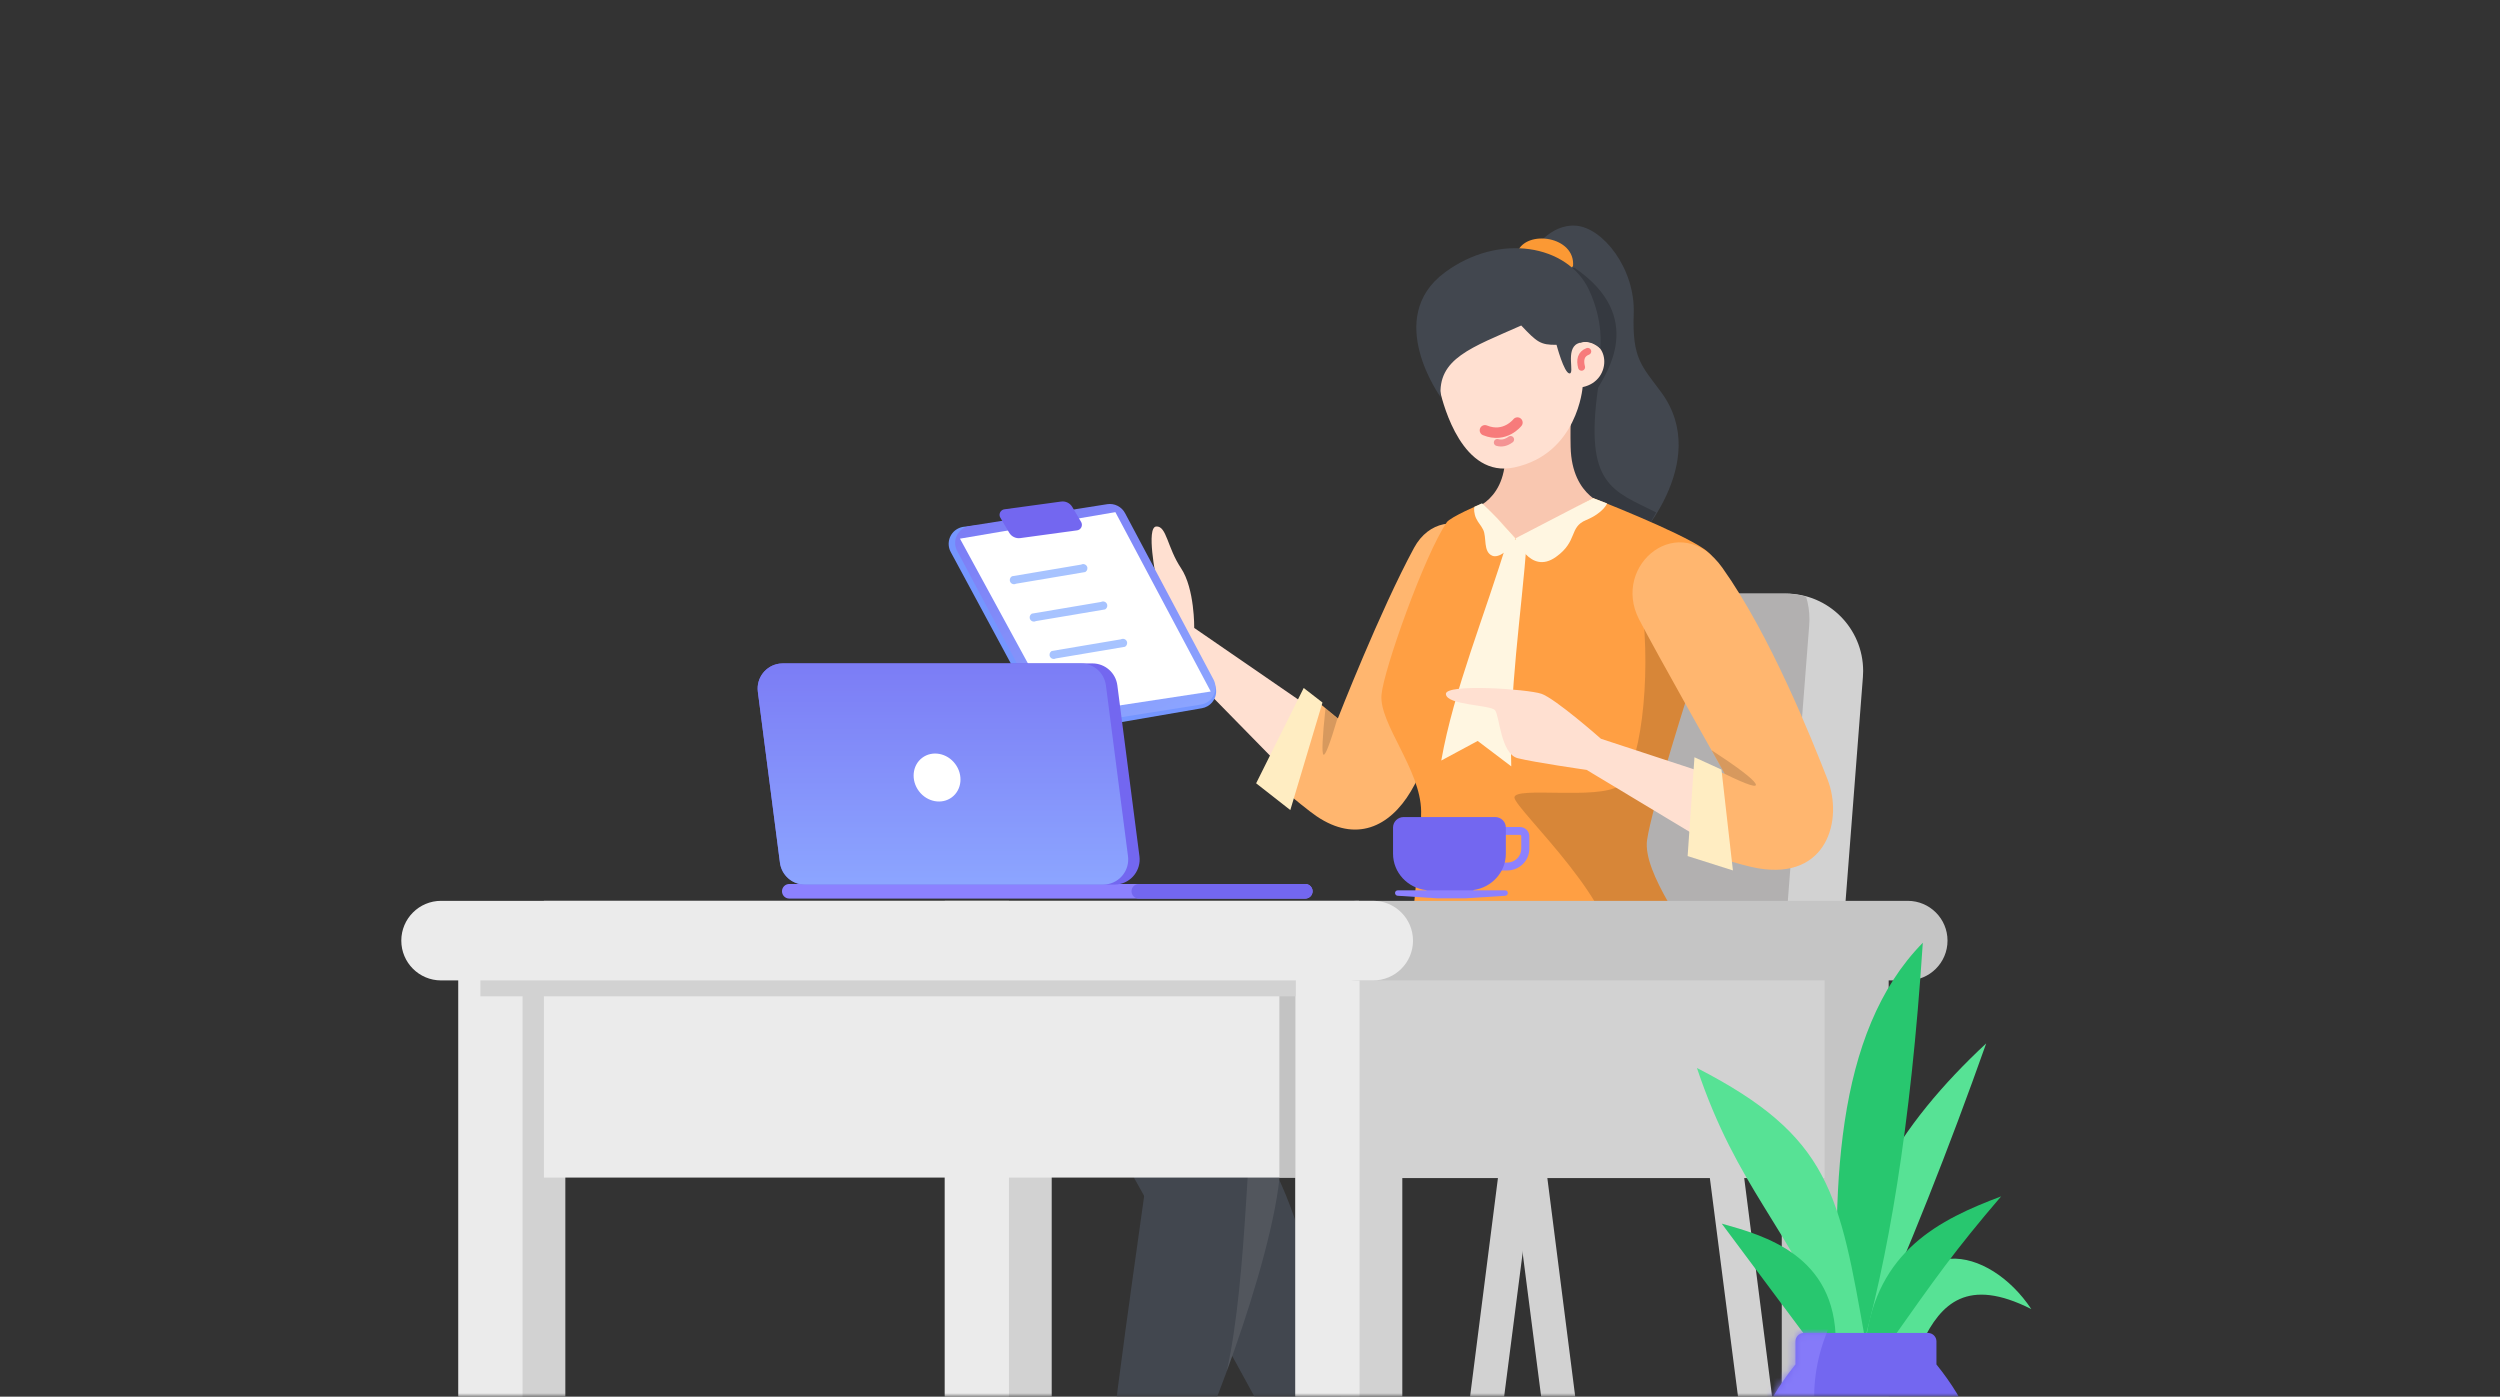 <?xml version="1.0" encoding="UTF-8"?>
<svg width="358px" height="200px" viewBox="0 0 358 200" version="1.1" xmlns="http://www.w3.org/2000/svg"
		 xmlns:xlink="http://www.w3.org/1999/xlink">
	<rect x="0" y="0" width="358" height="200" fill="#333333" stroke="none"/>
	<title>Illustration</title>
	<defs>
		<path
			d="M6,0 L352,0 C355.314,-6.08718376e-16 358,2.686 358,6 L358,200 L358,200 L0,200 L0,6 C-4.05812251e-16,2.686 2.686,6.08718376e-16 6,0 Z"
			id="path-1"></path>
		<linearGradient x1="68.669%" y1="-53.107%" x2="68.669%" y2="100%" id="linearGradient-3">
			<stop stop-color="#7367F0" offset="0%"></stop>
			<stop stop-color="#8CA5FF" offset="100%"></stop>
		</linearGradient>
		<linearGradient x1="68.669%" y1="-53.107%" x2="68.669%" y2="100%" id="linearGradient-4">
			<stop stop-color="#7367F0" offset="0%"></stop>
			<stop stop-color="#8CA5FF" offset="100%"></stop>
		</linearGradient>
		<path
			d="M7.952,0.064 L25.69,0.064 C26.366,0.064 26.914,0.603 26.914,1.268 L26.914,4.578 C31.399,10.144 33.642,15.71 33.642,21.277 C33.642,26.672 31.727,32.066 27.896,37.461 C27.668,37.784 27.293,37.976 26.894,37.976 L6.749,37.976 C6.349,37.976 5.975,37.784 5.746,37.461 C1.915,32.066 0,26.672 0,21.277 C0,15.815 2.159,10.354 6.477,4.893 L6.728,4.578 L6.728,1.268 C6.728,0.603 7.276,0.064 7.952,0.064 Z"
			id="path-5"></path>
	</defs>
	<g id="📝-Pages-New" stroke="none" stroke-width="1" fill="none" fill-rule="evenodd">
		<g id="Knowledge-Base" transform="translate(-670, -791)">
			<g id="Illustration" transform="translate(670, 791)">
				<mask id="mask-2" fill="white">
					<use xlink:href="#path-1"></use>
				</mask>
				<g id="Mask"></g>
				<g mask="url(#mask-2)">
					<g transform="translate(57, 30)">
						<g id="Chair4" transform="translate(121, 55)">
							<polygon id="Path" fill="#D2D2D2"
											 points="38.077 71.363 28.831 143.879 33.679 143.815 42.925 72.042"></polygon>
							<polygon id="Path" fill="#D2D2D2"
											 transform="translate(44.207, 107.621) scale(-1, 1) translate(-44.207, -107.621) "
											 points="46.406 71.363 37.159 143.879 42.007 143.815 51.254 72.042"></polygon>
							<polygon id="Path" fill="#D2D2D2"
											 transform="translate(72.397, 107.621) scale(-1, 1) translate(-72.397, -107.621) "
											 points="74.596 71.363 65.349 143.879 70.197 143.815 79.444 72.042"></polygon>
							<path
								d="M0,75.186 C-5.12399906e-16,71.002 3.392,67.61 7.576,67.61 L36.218,67.61 C41.936,67.61 46.717,63.261 47.256,57.568 L51.76,10.042 C52.299,4.349 57.08,2.82683167e-15 62.798,0 L77.715,0 C83.839,6.51445281e-16 88.803,4.964 88.803,11.088 C88.803,11.374 88.792,11.659 88.77,11.944 L84.08,72.53 C83.633,78.304 78.817,82.762 73.025,82.762 L7.576,82.762 C3.392,82.762 5.12399906e-16,79.37 0,75.186 Z"
								id="Path" fill="#D2D2D2"></path>
							<path
								d="M77.51,-2.27373675e-13 C78.594,-2.27572851e-13 79.642,0.156 80.632,0.446 C80.945,1.469 81.113,2.555 81.113,3.68 C81.113,3.966 81.102,4.253 81.079,4.538 L76.394,64.893 C75.946,70.666 71.13,75.123 65.339,75.123 L0.071,75.123 L0.001,75.122 C0,75.073 9.36073955e-17,75.024 0,74.974 C6.90201459e-15,70.801 3.383,67.418 7.556,67.418 L36.107,67.418 C41.825,67.418 46.605,63.071 47.146,57.379 L51.645,10.039 C52.185,4.347 56.965,-2.24547053e-13 62.683,-2.27373675e-13 L77.51,-2.27373675e-13 Z"
								id="Combined-Shape" fill="#B2B0B0"></path>
						</g>
						<g id="Wom3.4"
							 transform="translate(143, 100) scale(-1, 1) translate(-143, -100) translate(80, 0)">
							<g id="LLeg" transform="translate(28.096, 104.572)" fill="#42474F">
								<path
									d="M15.558,0.024 C22.487,0.333 61.05,8.844 68.057,10.29 C75.063,11.737 80.986,19.561 75.644,28.622 C69.643,38.793 54.16,67.679 50.401,74.191 C48.54,77.414 39.154,75.607 41.359,70.197 C45.469,60.113 47.378,34.78 57.857,25.544 C57.857,25.544 22.616,31.664 7.393,24.653 C-3.67,19.557 -1.167,-0.722 15.558,0.024 Z"
									id="Path"></path>
							</g>
							<g id="LArm" transform="translate(48.234, 44.951)">
								<path
									d="M43.754,14.969 C43.754,14.969 43.676,9.343 45.648,6.403 C47.62,3.463 47.698,0.34 49.191,0.442 C50.683,0.544 49.205,7.803 49.205,7.803 C49.205,7.803 51.099,7.081 52.459,6.168 C53.82,5.255 57.945,0.753 58.909,1.551 C60.543,2.91 57.911,10.578 56.477,12.111 C55.038,13.644 47.179,18.687 47.179,18.687 L27.93,38.329 L24.316,28.35 L43.754,14.969 Z"
									id="Path" fill="#FFE0D1"></path>
								<path
									d="M1.174,13.114 C4.398,20.574 10.299,34.278 12.732,38.367 C15.781,43.487 20.589,45.743 26.218,41.944 C27.214,41.272 29.23,39.651 32.266,37.082 L26.756,24.982 C24.374,26.944 23.183,27.925 23.183,27.925 C23.183,27.925 17.134,12.452 12.268,3.488 C8.054,-4.267 -3.732,1.772 1.174,13.114 Z"
									id="Path" fill="#FFB66F"></path>
								<path
									d="M23.245,27.933 C24.328,31.599 24.996,33.326 25.249,33.114 C25.503,32.902 25.406,30.696 24.959,26.496 L23.245,27.933 Z"
									id="Path" fill-opacity="0.16" fill="#000000"></path>
								<polygon id="Path-65" fill="#FFEDC2"
												 points="25.387 25.652 29.994 41.05 34.888 37.217 28.077 23.567"></polygon>
							</g>
							<g id="Head" transform="translate(19.601, 0)">
								<g id="Group-21"
									 transform="translate(17.138, 26.006) rotate(12) translate(-17.138, -26.006) translate(4.638, 2.506)">
									<path
										d="M15.016,2.524 C15.016,2.524 11.819,-0.875 8.127,0.216 C4.434,1.306 1.095,7.99 2.68,14.273 C4.258,20.557 3.073,21.85 1.159,26.085 C-3.983,37.477 9.656,46.638 9.656,46.638 L24.522,43.484 L19.211,15.738 L15.016,2.524 Z"
										id="Path" fill="#42474F"></path>
									<path
										d="M9.606,6.059 C0.946,15.119 8.457,21.904 9.872,23.571 C14.734,36.855 10.866,38.412 5.454,42.76 L8.364,46.078 L16.706,42.599 L16.438,5.331 L9.606,6.059 Z"
										id="Path-50" fill-opacity="0.199" fill="#000000"></path>
								</g>
								<path
									d="M13.051,42.433 C13.051,42.433 18.329,41.374 18.485,33.986 C18.642,26.597 17.773,24.075 17.773,24.075 L27.726,23.895 C27.726,23.895 27.835,32.13 27.836,35.109 C27.841,42.351 33.426,43.191 33.426,43.191 C33.426,43.191 32.265,48.92 23.246,49.426 C16.204,49.822 13.051,42.433 13.051,42.433 Z"
									id="Path" fill="#F9C7B0"></path>
								<g id="Group-20"
									 transform="translate(27.088, 21.339) rotate(12) translate(-27.088, -21.339) translate(13.588, 5.339)">
									<path
										d="M1.995,4.913 C0.754,0.819 7.424,-1.657 9.383,1.292 C9.383,1.292 10.344,4.087 8.341,5.683 C5.631,7.835 1.995,4.913 1.995,4.913 Z"
										id="Path" fill="#FB9934"></path>
									<path
										d="M3.36,15.846 C-1.08,15.674 -0.356,22.161 4.257,22.152 C4.257,22.152 6.936,31.367 16.237,31.367 C23.791,31.367 24.282,20.627 24.351,18.484 C24.425,16.2 24.434,8.695 24.434,8.695 L3.187,8.685 L3.36,15.846 Z"
										id="Path" fill="#FFE0D1"></path>
									<path
										d="M5.69,19.846 C6.446,19.639 6.651,15.451 6.651,15.451 C8.913,15.003 9.311,14.493 11.02,11.694 C18.613,13.309 23.767,13.802 24.434,19.35 C24.434,19.35 30.136,6.54 20.146,1.987 C11.358,-2.013 2.087,1.745 0.469,8.729 C-0.677,13.659 0.637,17.28 0.637,17.28 C0.637,17.28 1.788,15.451 3.677,15.908 C5.567,16.365 4.934,20.052 5.69,19.846 Z"
										id="Path" fill="#42474F"></path>
									<path d="M14.608,24.436 C14.608,24.436 16.137,26.901 19.119,26.027"
												id="Path" stroke="#F77B7B" stroke-width="1.5" stroke-linecap="round"
												transform="translate(16.863, 25.325) rotate(-18) translate(-16.863, -25.325) "></path>
									<path d="M15.903,27.378 C16.603,27.671 17.267,27.671 17.848,27.334"
												id="Path" stroke="#F49494" stroke-linecap="round"
												transform="translate(16.875, 27.463) rotate(2) translate(-16.875, -27.463) "></path>
									<path d="M3.565,19.444 C3.844,18.44 3.72,17.563 2.721,17.162"
												id="Path-8" stroke="#F77B7B" stroke-linecap="round"
												transform="translate(3.208, 18.303) rotate(-13) translate(-3.208, -18.303) "></path>
								</g>
							</g>
							<g id="Group-19" transform="translate(16.706, 41.324)">
								<path
									d="M34.241,0.88 C34.362,0.874 38.619,2.737 39.109,3.456 C42.302,8.137 48.165,24.612 48.466,28.186 C48.807,32.308 42.859,38.875 42.786,44.843 C42.721,50.812 45.33,68.784 44.318,70.463 C43.314,72.141 36.716,80.116 35.339,80.148 C33.955,80.181 32.921,75.994 30.824,76.085 C28.735,76.176 24.379,81.727 22.501,81.688 C20.631,81.647 1.248,69.377 2.729,65.882 C4.219,62.386 11.134,53.698 10.429,48.935 C9.733,44.173 4.171,26.592 2.163,20.609 C0.163,14.625 -1.448,9.859 2.284,7.284 C6.017,4.71 18.161,0 18.161,0 L29.035,6.078 C29.035,6.078 33.61,0.91 34.241,0.88 Z"
									id="Path" fill="#FF9F43"></path>
								<path
									d="M30.375,5.909 C33.636,16.745 38.112,27.423 39.904,37.585 L34.69,34.778 L29.881,38.419 C30.221,27.854 28.446,16.762 27.63,5.909 L30.375,5.909 Z"
									id="Path" fill="#FFF6E1"></path>
								<path
									d="M11.326,14.23 L11.202,15.106 C9.741,25.988 11.47,39.194 14.467,41.208 C17.525,43.265 29.43,41.247 29.43,42.875 C29.43,44.504 12.978,59.43 15.679,66.566 C17.164,70.489 16.667,73.978 14.187,77.033 L13.468,76.549 C7.848,72.741 1.883,67.879 2.729,65.882 C4.219,62.386 11.134,53.698 10.429,48.935 C9.761,44.363 4.608,27.978 2.42,21.381 L1.723,19.289 C0.913,16.837 0.239,14.615 0.076,12.698 L0.579,12.373 C8.614,7.226 12.197,7.845 11.326,14.23 L11.326,14.23 Z"
									id="Path" fill-opacity="0.16" fill="#000000"></path>
								<path
									d="M16.154,0.767 L18.161,0 L29.274,5.763 C29.274,5.763 27.184,11.076 23.484,8.43 C20.312,6.168 21.65,4.177 19.164,3.15 C16.687,2.123 16.154,0.767 16.154,0.767 Z"
									id="Path" fill="#FFF6E1"></path>
								<path
									d="M29.274,5.763 C30.079,7.551 31.717,8.596 32.563,8.271 C33.961,7.734 33.361,5.597 33.912,4.518 C34.306,3.752 34.561,3.636 34.906,2.917 C35.227,2.257 35.24,1.466 35.158,1.247 L34.065,0.751 C33.063,1.694 32.329,2.417 31.863,2.917 C31.283,3.541 30.419,4.49 29.274,5.763 Z"
									id="Path" fill="#FFF6E1"></path>
							</g>
							<g id="RArm" transform="translate(0, 47.664)">
								<path
									d="M33.745,28.126 C33.745,28.126 40.288,22.348 42.29,21.678 C44.293,21.007 56.022,20.202 55.949,21.717 C55.864,23.34 49.564,23.247 48.912,24.045 C48.259,24.844 48.11,30.302 45.643,30.915 C43.18,31.528 35.798,32.584 35.798,32.584 L18.138,43.213 L17.383,33.501 L33.745,28.126 Z"
									id="Path" fill="#FFE0D1"></path>
								<path
									d="M16.341,3.661 C9.448,13.369 3.563,28.156 1.304,33.921 C-0.955,39.686 1.324,48.381 11.257,46.674 C12.375,46.482 14.188,46.001 16.696,45.23 L19.07,31.878 C17.029,32.733 16.008,33.161 16.008,33.161 C16.008,33.161 25.88,15.699 28.291,11.017 C32.318,3.2 22.412,-4.892 16.341,3.661 Z"
									id="Path" fill="#FFB66F"></path>
								<path
									d="M16.008,33.161 C12.665,34.79 11.204,35.247 11.624,34.53 C12.045,33.813 14.137,32.225 17.9,29.765 L16.008,33.161 Z"
									id="Path" fill-opacity="0.16" fill="#000000"></path>
								<polygon id="Path-64" fill="#FFEDC2"
												 points="16.486 32.544 14.847 46.982 21.331 44.925 20.353 30.776"></polygon>
							</g>
							<g id="RLeg" transform="translate(15.946, 101.541)">
								<path
									d="M6.757,0.134 C-1.984,13.276 -1.129,22.783 9.321,28.653 C22.707,36.172 63.994,27.364 63.994,27.364 C63.994,27.364 63.262,33.248 63.994,38.496 C65.907,52.202 75.004,75.037 76.928,77.906 C79.59,81.874 87.697,78.881 87.85,75.577 C88.003,72.274 81.738,30.078 80.785,22.032 C79.838,13.985 76.846,12.816 68.106,10.617 C66.099,10.111 42.356,4.223 40.181,4.395 C27.723,5.378 16.581,3.957 6.757,0.134 Z"
									id="Path" fill="#42474F"></path>
								<path
									d="M16.28,26.462 C29.834,27.977 65.717,24.853 67.158,26.273 C68.534,27.628 68.304,51.208 71.391,64.855 C68.35,56.586 65.059,46.126 63.994,38.496 C63.262,33.248 63.994,27.364 63.994,27.364 L62.592,27.644 C55.277,29.062 21.363,35.15 9.321,28.653 C2.258,24.842 -0.475,18.942 1.123,10.952 C3.049,20.377 8.102,25.547 16.28,26.462 Z"
									id="Path" fill-opacity="0.192" fill="#FFFFFF" opacity="0.44"></path>
								<ellipse id="Oval" fill-opacity="0.192" fill="#FFFFFF"
												 transform="translate(86.565, 23.112) rotate(13) translate(-86.565, -23.112) "
												 cx="86.565" cy="23.112" rx="2.278" ry="4.168"></ellipse>
								<ellipse id="Oval" fill-opacity="0.192" fill="#FFFFFF"
												 transform="translate(75.935, 20.46) rotate(-16) translate(-75.935, -20.46) "
												 cx="75.935" cy="20.46" rx="3.037" ry="4.547"></ellipse>
							</g>
						</g>
						<g id="Example-Task1"
							 transform="translate(97.771, 58.164) rotate(-28) translate(-97.771, -58.164) translate(85.271, 37.164)">
							<g id="Group-3" transform="translate(-0, -0)">
								<path
									d="M3.716,1.906 L22.562,9.467 C23.474,9.833 24.082,10.706 24.108,11.688 L24.819,38.439 C24.855,39.799 23.781,40.931 22.421,40.967 C22.137,40.975 21.855,40.933 21.585,40.845 L2.19,34.461 C1.184,34.13 0.502,33.193 0.496,32.135 L0.334,4.207 C0.326,2.846 1.423,1.737 2.784,1.729 C3.103,1.727 3.42,1.787 3.716,1.906 Z"
									id="Rectangle" fill="#7596FF" fill-rule="nonzero"></path>
								<path
									d="M4.482,2.186 L23.325,8.676 C24.32,9.019 24.987,9.954 24.987,11.006 L24.987,37.988 C24.987,39.348 23.884,40.452 22.523,40.452 C22.25,40.452 21.979,40.406 21.72,40.317 L2.877,33.827 C1.883,33.484 1.216,32.549 1.216,31.497 L1.216,4.515 C1.216,3.155 2.319,2.051 3.68,2.051 C3.953,2.051 4.224,2.097 4.482,2.186 Z"
									id="Rectangle" fill="url(#linearGradient-3)"></path>
								<polygon id="Rectangle" fill="#FFFFFF" fill-rule="nonzero"
												 points="2.399 3.14 23.831 10.235 23.831 39.326 2.691 31.91"></polygon>
								<path
									d="M9.99,2.414 L17.686,5.25 C18.291,5.473 18.703,6.037 18.731,6.682 L18.84,9.177 C18.859,9.618 18.517,9.992 18.075,10.011 C17.969,10.016 17.863,9.999 17.764,9.962 L10.068,7.126 C9.463,6.903 9.051,6.339 9.023,5.695 L8.914,3.199 C8.895,2.758 9.238,2.384 9.679,2.365 C9.785,2.361 9.891,2.377 9.99,2.414 Z"
									id="Rectangle" fill="#7367F0" fill-rule="nonzero"></path>
								<path
									d="M15.985,14.567 C16.321,14.567 16.593,14.839 16.593,15.173 C16.593,15.484 16.358,15.74 16.056,15.775 L15.985,15.779 L6.456,12.605 C6.12,12.605 5.848,12.334 5.848,11.999 C5.848,11.688 6.083,11.432 6.385,11.397 L6.456,11.393 L15.985,14.567 Z"
									id="Path" fill="#A7C3FF"></path>
								<path
									d="M15.985,20.628 C16.321,20.628 16.593,20.899 16.593,21.234 C16.593,21.545 16.358,21.801 16.056,21.836 L15.985,21.84 L6.456,18.666 C6.12,18.666 5.848,18.394 5.848,18.06 C5.848,17.749 6.083,17.493 6.385,17.458 L6.456,17.454 L15.985,20.628 Z"
									id="Path" fill="#A7C3FF"></path>
								<path
									d="M15.985,26.689 C16.321,26.689 16.593,26.96 16.593,27.295 C16.593,27.605 16.358,27.862 16.056,27.897 L15.985,27.901 L6.456,24.726 C6.12,24.726 5.848,24.455 5.848,24.12 C5.848,23.809 6.083,23.553 6.385,23.518 L6.456,23.514 L15.985,26.689 Z"
									id="Path" fill="#A7C3FF"></path>
							</g>
						</g>
						<g id="Group-26" transform="translate(0, 99)">
							<g id="Group-25" transform="translate(8.649, 0)">
								<polygon id="Rectangle" fill="#D2D2D2"
												 points="69.648 3.799 84.956 3.799 84.956 100.493 69.648 100.493"></polygon>
								<polygon id="Rectangle" fill="#EBEBEB"
												 points="69.648 -1.78512303e-13 78.833 -1.78512303e-13 78.833 100.493 69.648 100.493"></polygon>
								<polygon id="Rectangle" fill="#D2D2D2"
												 points="1.05161699e-15 3.799 75.777 3.799 75.777 32.801 15.308 32.801 15.308 100.493 1.05161699e-15 100.493"></polygon>
								<polygon id="Rectangle" fill="#EBEBEB"
												 points="1.01974981e-15 3.799 9.185 3.799 9.185 100.493 1.01974981e-15 100.493"></polygon>
							</g>
							<g id="Group-25">
								<polygon id="Rectangle" fill="#C5C5C5"
												 points="198.15 3.799 213.459 3.799 213.459 100.493 198.15 100.493"></polygon>
								<polygon id="Rectangle" fill="#D2D2D2"
												 points="128.503 3.799 204.28 3.799 204.28 39.699 143.811 39.699 143.811 100.493 128.503 100.493"></polygon>
								<polygon id="Rectangle" fill="#EBEBEB"
												 points="20.89 -2.81575148e-13 137.599 -4.04882098e-13 137.599 39.628 20.89 39.628"></polygon>
								<polygon id="Rectangle" fill="#C3C3C3"
												 points="126.207 3.799 135.392 3.799 135.392 39.628 126.207 39.628"></polygon>
								<polygon id="Rectangle" fill="#EBEBEB"
												 points="128.503 3.799 137.688 3.799 137.688 100.493 128.503 100.493"></polygon>
								<path
									d="M137.299,0 L216.186,0 C219.333,2.97461293e-15 221.885,2.551 221.885,5.698 C221.885,8.845 219.333,11.396 216.186,11.396 L137.299,11.396 C134.152,11.396 131.601,8.845 131.601,5.698 C131.601,2.551 134.152,5.7810075e-16 137.299,0 Z"
									id="Rectangle" fill="#C5C5C5"></path>
								<polygon id="Rectangle" fill="#D2D2D2"
												 points="11.794 2.279 128.503 2.279 128.503 13.676 11.794 13.676"></polygon>
								<path
									d="M6.164,-1.78139615e-14 L139.644,-1.78139615e-14 C142.791,6.58155786e-15 145.342,2.551 145.342,5.698 C145.342,8.845 142.791,11.396 139.644,11.396 L6.164,11.396 C3.017,11.396 0.466,8.845 0.466,5.698 C0.466,2.551 3.017,-1.90122176e-14 6.164,-1.78139615e-14 Z"
									id="Rectangle" fill="#EBEBEB"></path>
							</g>
						</g>
						<g id="Cup"
							 transform="translate(152, 93) scale(-1, 1) translate(-152, -93) translate(142, 87)">
							<path
								d="M5.196,1.431 L1.346,1.431 C0.603,1.431 0,2.018 0,2.743 L0,4.541 C0,6.259 1.428,7.651 3.19,7.651 L5.196,7.651 C5.514,7.651 5.773,7.4 5.773,7.089 C5.773,6.778 5.514,6.526 5.196,6.526 L3.19,6.526 C2.065,6.526 1.154,5.638 1.154,4.541 L1.154,2.743 C1.154,2.64 1.24,2.556 1.346,2.556 L5.196,2.556 C5.514,2.556 5.773,2.304 5.773,1.993 C5.773,1.683 5.514,1.431 5.196,1.431 Z"
								id="Path" fill="#8C81FF"></path>
							<path
								d="M17.979,0 C18.828,0 19.517,0.672 19.517,1.5 L19.517,5.25 C19.517,7.95 17.427,10.174 14.738,10.467 L14.737,11.25 L8.003,11.25 L8.003,10.45 C5.382,10.096 3.363,7.903 3.363,5.25 L3.363,1.5 C3.363,0.672 4.052,0 4.902,0 L17.979,0 Z"
								id="Path" fill="#7367F0"></path>
							<path
								d="M3.452,10.5 L18.856,10.5 C19.063,10.5 19.231,10.668 19.231,10.875 C19.231,11.086 19.067,11.261 18.857,11.274 L13.196,11.641 L13.196,11.641 L9.157,11.641 L3.451,11.274 C3.241,11.261 3.077,11.086 3.077,10.875 C3.077,10.668 3.245,10.5 3.452,10.5 Z"
								id="Rectangle" fill="#8C81FF"></path>
						</g>
						<g id="FacingBack-Laptop3" transform="translate(51, 65)">
							<path
								d="M5.027,31.585 L78.915,31.585 C79.493,31.585 79.961,32.053 79.961,32.631 C79.961,33.209 79.493,33.677 78.915,33.677 L5.027,33.677 C4.45,33.677 3.981,33.209 3.981,32.631 C3.981,32.053 4.45,31.585 5.027,31.585 Z"
								id="Rectangle" fill="#8C81FF"></path>
							<path
								d="M55.078,31.585 L78.915,31.585 C79.493,31.585 79.961,32.053 79.961,32.631 C79.961,33.209 79.493,33.677 78.915,33.677 L55.078,33.677 C54.5,33.677 54.032,33.209 54.032,32.631 C54.032,32.053 54.5,31.585 55.078,31.585 Z"
								id="Rectangle" fill="#7367F0"></path>
							<path
								d="M4.095,0 L48.433,0 C50.243,-7.76541381e-16 51.772,1.344 52.004,3.138 L55.168,27.614 C55.423,29.586 54.031,31.391 52.059,31.646 C51.906,31.665 51.752,31.675 51.597,31.675 L7.26,31.675 C5.45,31.675 3.921,30.332 3.689,28.537 L0.525,4.062 C0.27,2.09 1.662,0.285 3.634,0.03 C3.787,0.01 3.941,2.8351131e-17 4.095,0 Z"
								id="Rectangle" fill="#7367F0"></path>
							<path
								d="M4.095,0 L46.795,0 C48.605,9.99815459e-16 50.133,1.344 50.366,3.138 L53.53,27.614 C53.785,29.586 52.393,31.391 50.421,31.646 C50.268,31.665 50.114,31.675 49.959,31.675 L7.26,31.675 C5.45,31.675 3.921,30.332 3.689,28.537 L0.525,4.062 C0.27,2.09 1.662,0.285 3.634,0.03 C3.787,0.01 3.941,1.36061876e-15 4.095,0 Z"
								id="Rectangle" fill="url(#linearGradient-4)"></path>
							<ellipse id="Oval" fill="#FFFFFF"
											 transform="translate(26.186, 16.342) rotate(-37) translate(-26.186, -16.342) "
											 cx="26.186" cy="16.342" rx="3.249" ry="3.536"></ellipse>
						</g>
						<g id="Group-79" transform="translate(186, 105)">
							<g id="Group-86">
								<path
									d="M23.979,58.234 C30.346,43.991 36.13,29.363 41.424,14.412 C29.228,25.78 19.744,39.63 21.095,58.234 L23.979,58.234 Z"
									id="Path-113" fill="#57E295"></path>
								<path
									d="M20.586,59.721 C19.079,35.435 19.718,12.88 32.347,0 C30.605,26.665 27.346,45.45 23.219,59.721 L20.586,59.721 Z"
									id="Rectangle" fill="#28C76F"></path>
								<path
									d="M20.007,57.192 C12.951,40.221 5.861,35.356 2.45563569e-14,17.935 C19.181,27.771 20.383,35.893 24.148,57.192 L20.007,57.192 Z"
									id="Path-112" fill="#57E295"></path>
								<path
									d="M16.209,57.192 L3.551,40.221 C9.665,41.944 19.883,44.735 19.883,57.192 L16.209,57.192 Z"
									id="Path-114" fill="#28C76F"></path>
								<path
									d="M28.048,57.192 L32.271,57.192 C34.954,51.651 38.735,47.837 47.884,52.461 C41.887,43.427 29.583,40.694 28.048,57.192 Z"
									id="Path-116" fill="#57E295"></path>
								<path
									d="M24.164,57.192 L27.675,57.192 C34.12,48.078 36.891,44.106 43.56,36.323 C34.774,39.62 25.756,44.106 24.164,57.192 Z"
									id="Path-117" fill="#28C76F"></path>
							</g>
							<g id="Group-85" transform="translate(7.385, 55.812)">
								<mask id="mask-6" fill="white">
									<use xlink:href="#path-5"></use>
								</mask>
								<use id="Rectangle" fill="#7367F0" xlink:href="#path-5"></use>
								<path
									d="M-4.282,-0.978 L11.622,-0.978 C4.008,16.458 19.027,26.784 11.622,44.155 L-4.282,44.155 L-4.282,-0.978 Z"
									id="Rectangle" fill="#857AF9" mask="url(#mask-6)"></path>
							</g>
						</g>
					</g>
				</g>
			</g>
		</g>
	</g>
</svg>
